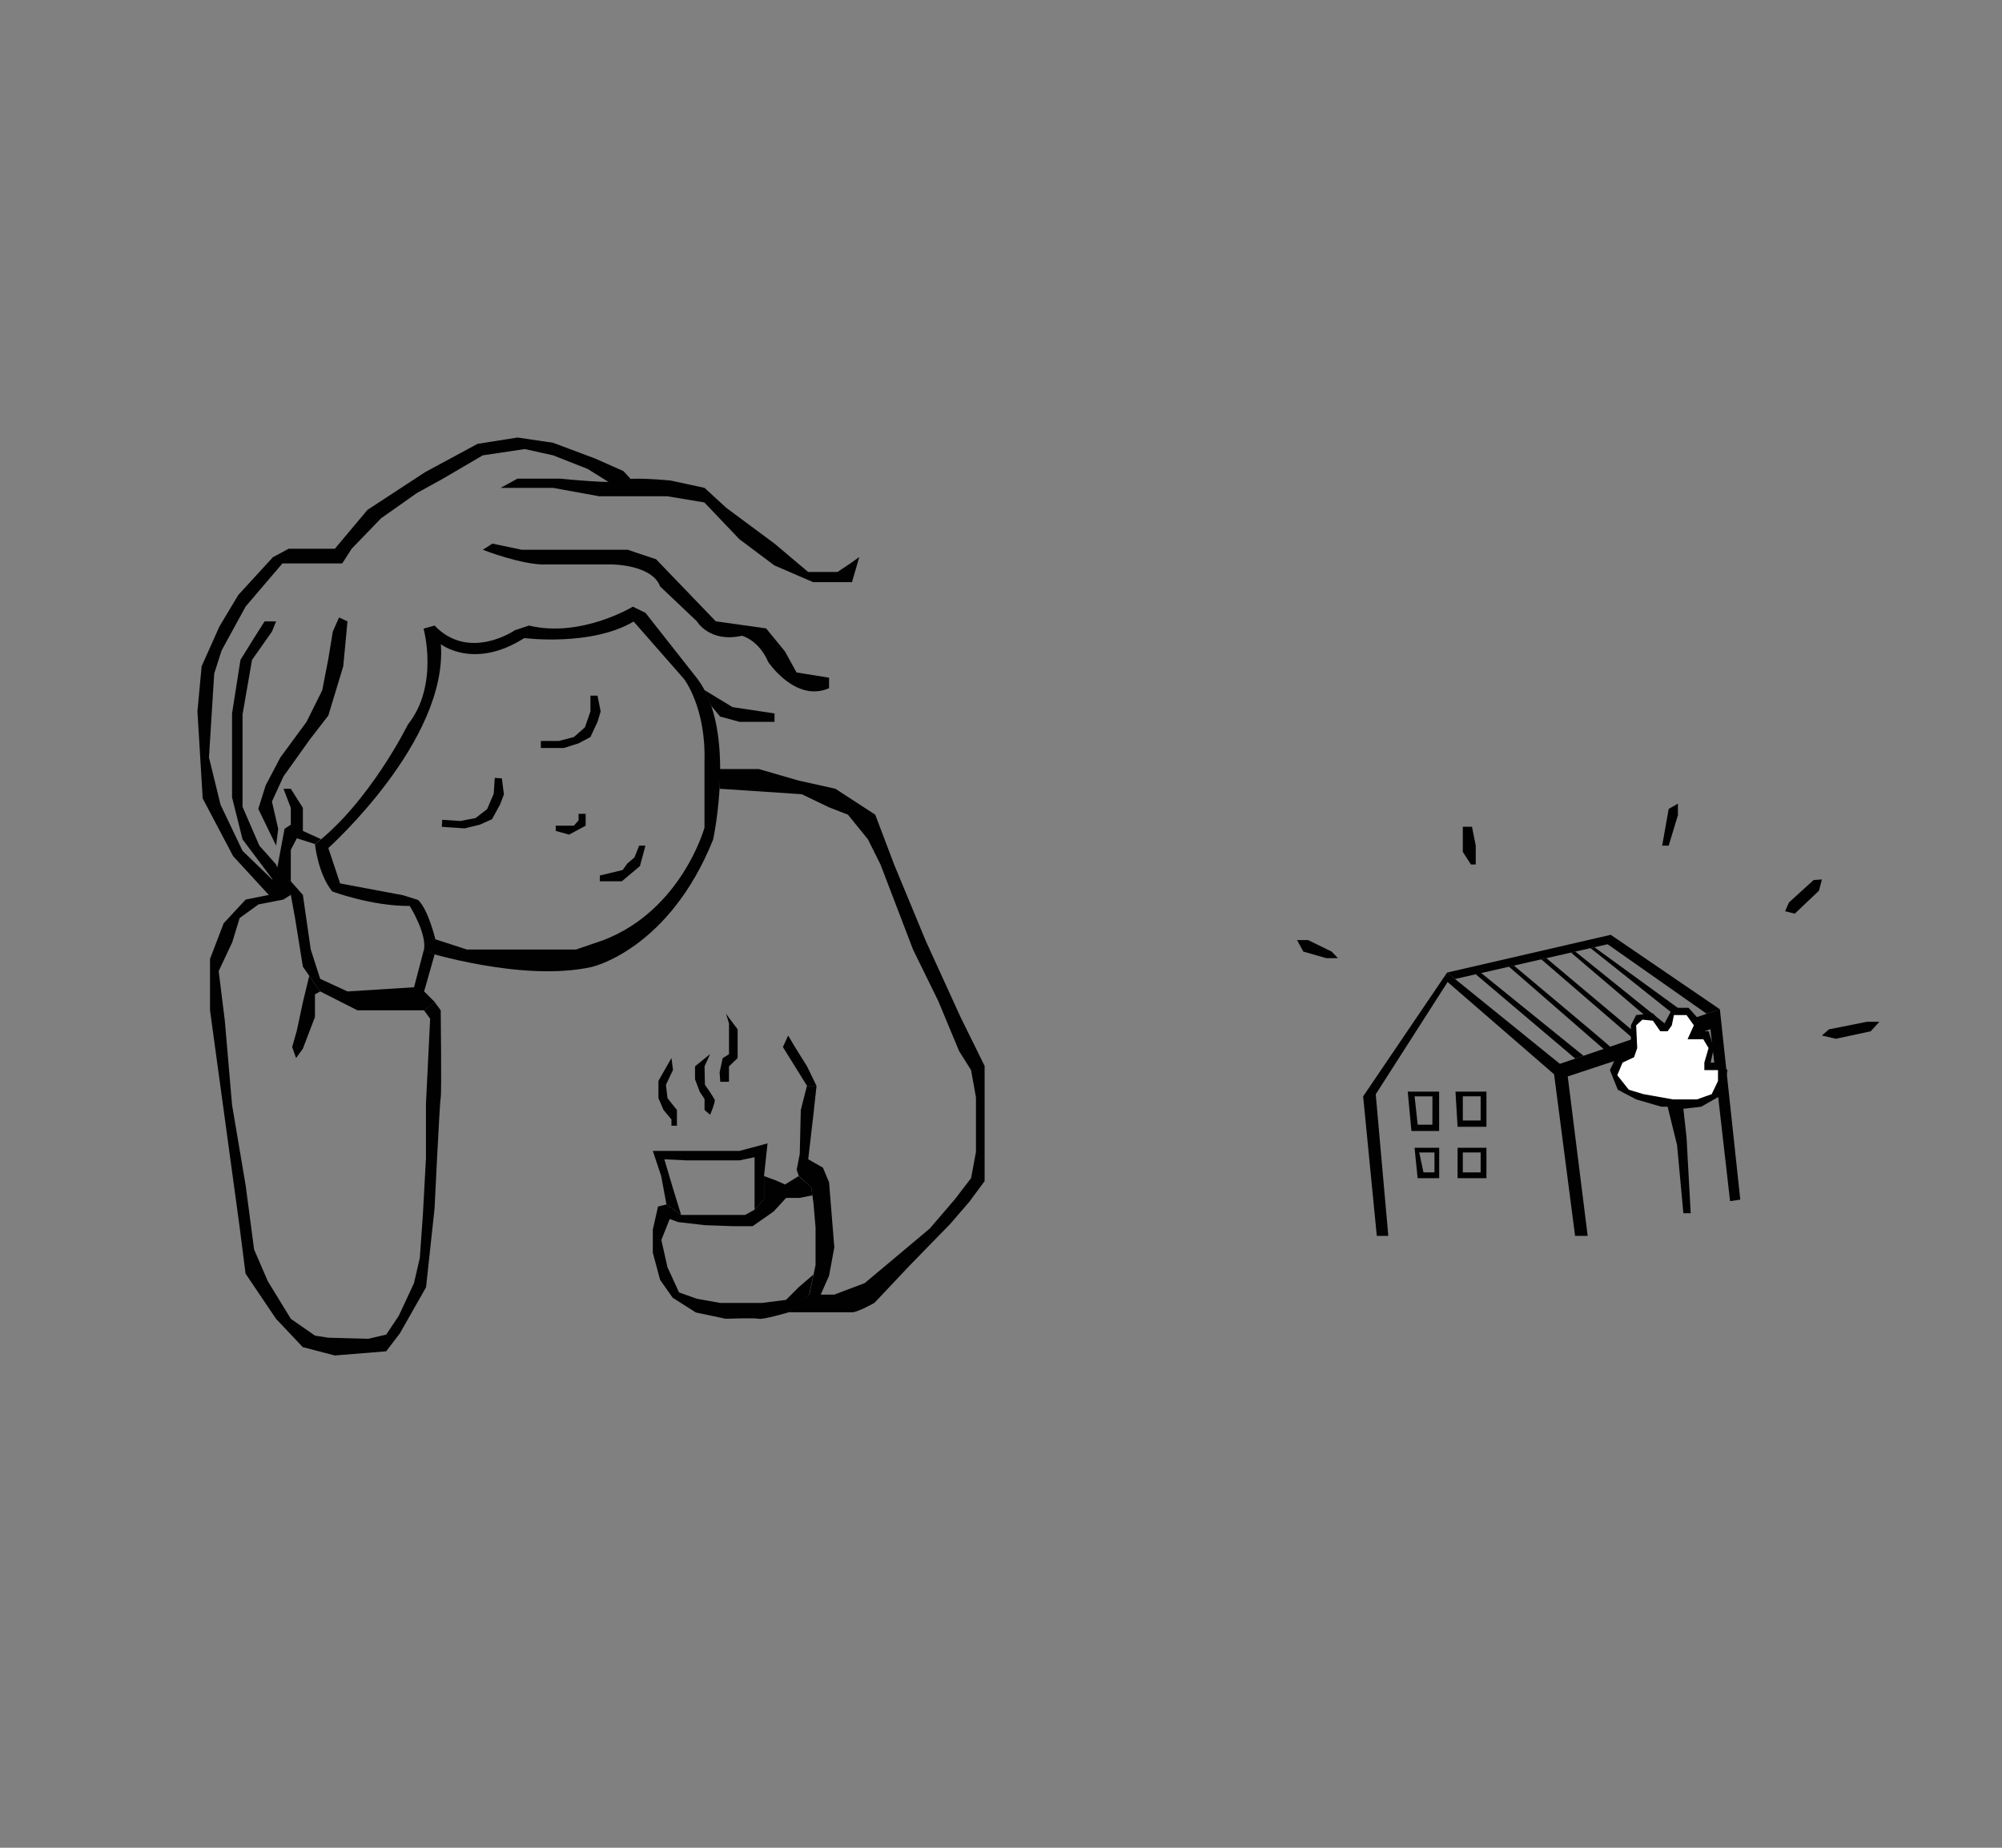<svg id="Layer_1" data-name="Layer 1" xmlns="http://www.w3.org/2000/svg" viewBox="0 0 650 600"><rect x="0" y="0" width="650" height="600" fill="#808080" stroke="none"/><defs><style>.cls-1{fill:#010101;}.cls-2{fill:#fff;}</style></defs><title>2</title><path class="cls-1" d="M226.43,220.42,209.57,199l-4.09-2s-16.87,10.22-33.73,6.13l-4.6,1.53s-14.82,10.22-26.06-1.53l-3.57,1s5.11,18.4-5.11,31.17c0,0-12.27,25-30.15,38.84,0,0,1,9.71,5.62,15.33,0,0,12.71,4.79,25.15,4.71,0,0,6,9.6,4.49,14.71,0,0,32.19,10.16,54.67,5.08,0,0,25-5.59,39.35-41.36C231.54,272.55,239.2,237.29,226.43,220.42ZM196,305.25l-8.94,3.07H151.57L141.35,305s-2.3-9.71-5.62-12.77l-4.86-1.53-20.44-3.84-3.83-11.49s38.84-34.75,36.54-66.18c0,0,10.73,8.43,27.08-2,0,0,21.72,2.81,35.51-5.37l16.35,18.65s7.16,9.2,6.65,26.83l0,21.46S221.36,295.44,196,305.25Z"/><path class="cls-1" d="M156.76,178.52s13,5.11,20.78,4.77l21.12,0s13,0,15.67,7.14l11.93,11.32s4.09,7.07,14.65,4.69c0,0,5.45,1.36,8.51,8.51,0,0,8.86,13.29,19.76,8.52v-3.41l-10.56-1.7-3.75-6.81-6.13-7.5-16.35-2.3L213,181.59l-9.2-3.07h-34.4l-9.54-2Z"/><polygon class="cls-1" points="228.75 224.1 237.84 229.62 251.47 231.67 251.47 234.39 240.11 234.39 233.82 232.69 230.95 229.25 228.75 224.1"/><path class="cls-1" d="M162.55,158.42h17l15,2.73h22.14l12,2,11.36,11.93,11.36,8.51,12.6,5.45h12.61l2.38-8.17L276,183l-4.08,2.73h-9.54l-10.9-9.2L235.8,164.9l-7.05-6.48-11-2.38s-14-1.36-15.33,0-20.44-.61-20.44-.61H168Z"/><polygon class="cls-1" points="108.73 178.18 119.29 165.58 138.03 153.31 155.06 144.12 168.04 142.07 179.59 143.78 193.21 148.89 202.41 152.97 204.75 155.5 199 157.4 190.83 152.29 179.59 147.86 170.39 145.82 156.74 147.86 143.82 155.43 135.3 160.13 123.72 168.3 114.18 178.18 111.11 182.95 91.7 182.95 79.77 196.92 71.94 211.23 69.55 218.72 67.85 245.97 71.6 261.3 78.75 276.29 88.97 286.17 87.27 290.6 75.69 278 65.81 259.26 64.1 230.99 65.47 216.34 71.26 203.39 77.39 193.17 88.63 180.91 93.74 178.18 108.73 178.18"/><polygon class="cls-1" points="110.09 200.5 112.82 201.77 111.45 216.34 106.6 232.35 100.55 240.18 92.04 252.11 88.29 260.28 90.33 269.14 89.65 274.59 83.86 262.67 86.25 255.04 91.02 245.97 99.53 234.39 104.64 224.1 106.6 213.95 108.05 205.09 110.09 200.5"/><polygon class="cls-1" points="89.65 201.77 88.29 205.09 81.82 214.29 78.75 232.01 78.75 261.99 84.2 274.59 89.65 280.72 88.97 286.17 78.75 272.55 75.34 258.92 75.34 231.67 78.07 214.29 82.5 207.14 85.91 201.77 89.65 201.77"/><polygon class="cls-1" points="141.13 309.87 137.51 308.83 134.43 320.58 112.82 321.94 103.96 317.85 100.89 308.31 98.34 290.6 94.42 286.17 94.42 275.95 96.38 272.2 102.26 274.08 104.22 272.5 98.34 269.82 98.34 262.33 94.42 256.13 92.04 256.13 94.42 262.33 94.42 267.78 92.38 269.14 89.65 283.79 94.42 290.6 95.78 298.01 98.34 313.91 103.96 321.94 116.06 328.07 137.7 328.07 141.13 325.35 137.7 321.94 141.13 309.87"/><polygon class="cls-1" points="180.44 268.12 180.44 269.82 184.78 271.01 190.15 268.12 190.15 264.27 187.85 264.27 187.85 266.39 186.31 268.12 183.76 268.12 180.44 268.12"/><polygon class="cls-1" points="194.75 286.17 201.9 286.17 207.78 281.23 209.56 274.59 207.52 274.59 205.99 278.42 203.69 280.38 202.16 282.51 194.75 284.3 194.75 286.17"/><path class="cls-1" d="M87.27,290.6l-7.5,1.5-7.15,7.7-4.43,11.58v16.69l9.54,69.84,2,15.67,9.88,14.65,8.69,9.2,10.39,2.72,16.69-1.36,4.43-5.79,8.52-15,2.76-25.55s1.67-34.75,2-36.11,0-28.28,0-28.28l-2-2.72-3.43,2.72,2,2.73-1.36,27.59v17.72l-1,18.39-1,14-1.89,8.18-4.92,10.56-4.09,6.13-5.79,1.36-13-.34-4.34-.68-7.84-5.45L86.93,416,82.5,405.74,79.77,385l-4.43-26.23L73,331.48l-2-16.15,4.42-9.4,2.39-7.83,6.13-4.43L92,292.1l2.38-1.5-4.77-9.88Z"/><polygon class="cls-1" points="100.41 316.87 98.34 325.43 96.38 334.63 94.85 340 96.13 343.57 98.34 340.51 102.26 330.22 102.26 322.88 103.96 321.94 100.41 316.87"/><path class="cls-1" d="M233.62,256.12l26.7,1.78,8.86,4.26,6.13,2.38,6.48,8,4.08,8.17,10.56,27.6L304.61,325l6.81,16.35,3.86,6.13,1.59,8.86v17.71l-1.59,8.52-5.22,6.81-8.18,9.54-8.51,7.15-12.61,10.57-9.88,3.74h-4.42l2.72-6.13,1.7-9.2-1.7-21.12-2-4.77-4.77-2.72,1.7-14.65,1-9.2H262l-2,7.84-.34,14.3-1,5.11.68,2,4.09,3.75.68,5.1.68,7.84v12.26l-2,9.54-4.09,3.07-2.72,2.72h20.78c1.7,0,7.15-3.06,7.15-3.06l11.58-12.27,12.95-13.28,6.19-7.16,5.05-6.81V346.13l-7.84-15.91-11.24-24.63L290.3,280.72l-6.13-16.18-12.95-8.42-11.92-2.65-12.94-3.75H233.62Z"/><path class="cls-1" d="M259.3,381.9l-4.43,2.72-3.06-1.36-3.75-1.36v7.49L245,392.8l-3.06,1.7H221.15l-4.77-3.4-2.73.68-1.7,7.49v7.5l2.38,8.85,4.09,5.79,7.5,4.77,9.71,2.05s9.36-.34,10.73,0,9.54-2.05,9.54-2.05l6.81-5.79,1.4-6.53L259.3,418l-4.09,4.09-7.83,1H233.82l-7.56-1.36-5.79-2.05-3.75-8.17-2-8.86,2.72-6.82,2.73,1,8.62,1,9.28.34h6.28l6.82-4.77,4.08-4.43h4.43l4.09-.82-.34-2.58Z"/><polygon class="cls-1" points="216.38 391.1 214.68 381.9 211.95 373.72 221.49 373.72 230 373.72 240.11 373.72 249.2 371.28 248.06 381.9 248.06 389.39 244.99 392.8 244.99 381.9 244.99 375.77 240.11 376.79 230 376.79 222.85 376.79 215.7 376.45 218.42 385.64 221.15 394.5 216.38 391.1"/><polyline class="cls-1" points="218 343.57 213.78 350.98 213.78 356.6 215.44 360.44 218 363.5 218 365.55 219.78 365.55 219.78 360.44 216.72 356.6 216.21 352.26 218.51 347.41"/><path class="cls-1" d="M225.66,346.26v4.21l1.55,4.09,1.54,2.3v3.58l1.82,1.53s1.73-4.09,1.48-4.86a55.73,55.73,0,0,0-3.18-4.85l-.12-6,1.82-4"/><path class="cls-1" d="M235.69,329.15c.4,1.27,1,3,1,3.18v10l-2.05,1.27-1,4.6.21,3.07h2.83v-5l2.81-2.69v-9.33"/><polygon class="cls-1" points="521.95 306.61 554.12 329.19 558.4 327.73 522.97 303.55 469.83 315.81 472.42 317.9 521.95 306.61"/><polygon class="cls-1" points="558.4 327.73 554.12 329.19 506.45 345.45 472.42 317.9 472.42 317.9 472.42 317.9 469.83 315.81 442.58 356.01 447.01 401.31 450.75 401.31 446.67 355.33 470 318.88 504.58 348.85 511.39 401.31 515.48 401.31 509.01 349.54 555.34 334.2 561.71 390.03 565.03 389.55 558.4 327.73"/><path class="cls-1" d="M457.06,354.47l1.19,12.78h9V354.47Zm8,10.74h-4.77l-1-9.2h5.79Z"/><path class="cls-1" d="M474.43,354.47h-1.87l.68,11.42h9.37V354.47Zm6.3,9.37h-5.79V356h5.79Z"/><path class="cls-1" d="M459.27,372.7l1,9.88h7V372.7Zm6.47,8h-3.57l-1.37-6.48h4.94Z"/><path class="cls-1" d="M473.24,372.7v9.88h9.37V372.7Zm7.49,8h-5.79v-6.48h5.79Z"/><polygon class="cls-1" points="479.14 316.37 511.45 343.74 514.12 342.83 480.73 315.81 479.14 316.37"/><path class="cls-1" d="M489.94,313.91l30.69,26.7s2.78,0,2.14-.73-31.24-26.33-31.24-26.33Z"/><polygon class="cls-1" points="500.43 311.52 530.32 337.31 532.4 336.6 502.08 311.14 500.43 311.52"/><polygon class="cls-1" points="510.06 309.32 539.33 334.24 541.78 333.4 511.47 309 510.06 309.32"/><polygon class="cls-1" points="516.41 307.87 546.47 331.8 549.53 330.76 517.67 307.59 516.41 307.87"/><polygon class="cls-1" points="262.03 352.6 254.19 340 255.9 336.25 258.11 340 262.03 346.26 265.09 352.6 262.03 352.6"/><polygon class="cls-1" points="527.81 342.44 525.09 342.44 522.7 347.48 525.26 353.86 531.22 356.99 539.39 359.37 541.44 359.37 544.5 371.81 546.55 393.95 548.93 393.95 547.57 369.25 546.55 360.05 552.34 359.37 559.49 355.29 560.86 347.48 557.79 345.05 555.41 345.05 556.43 340.32 554.73 334.86 550.64 334.86 551.66 331.1 548.25 327.26 543.14 327.26 540.08 332.94 536.67 329.05 531.22 329.61 529.52 332.94 529.52 337.47 527.81 342.44"/><polygon class="cls-2" points="526.79 345.05 525.09 349.15 528.84 353.86 533.6 355.29 543.14 356.99 550.98 356.99 555.75 355.29 557.79 351.02 557.79 347.48 553.36 347.48 553.36 345.05 554.73 340.32 553.02 337.47 547.91 337.47 549.96 332.94 547.57 329.61 543.48 329.61 542.8 332.94 541.44 334.86 539.05 334.86 536.67 331.44 533.26 331.1 531.22 332.94 531.56 340.32 530.54 343.3 526.79 345.05"/><polygon class="cls-1" points="424.69 305.25 432.36 309 434.4 311.14 430.65 311.14 423.16 309 421.12 305.25 424.69 305.25"/><polygon class="cls-1" points="474.94 268.46 474.94 276.63 477.58 280.72 479.14 280.72 479.14 274.59 477.92 268.46 474.94 268.46"/><polygon class="cls-1" points="541.78 262.67 539.67 274.59 541.78 274.59 544.78 264.71 544.78 260.96 541.78 262.67"/><polygon class="cls-1" points="588.83 285.77 580.83 293.05 579.58 295.89 582.71 296.69 590.59 289.21 591.52 285.57 588.83 285.77"/><polygon class="cls-1" points="606.1 331.8 593.83 334.24 591.52 336.25 596.06 337.31 607.37 334.88 610.18 331.8 606.1 331.8"/><polygon class="cls-1" points="191.7 225.88 191.7 231.03 189.91 236.18 186.33 239.33 181.48 240.6 175.6 240.6 175.6 242.9 183.01 242.9 187.87 241.37 191.7 239.33 194 234.39 195.02 231.03 194 225.88 191.7 225.88"/><polygon class="cls-1" points="160.64 252.59 160.3 257.73 158.16 262.74 154.38 265.65 149.46 266.59 143.59 266.2 143.44 268.49 150.83 268.99 155.78 267.79 159.74 266.01 162.36 261.24 163.61 257.95 162.94 252.75 160.64 252.59"/></svg>